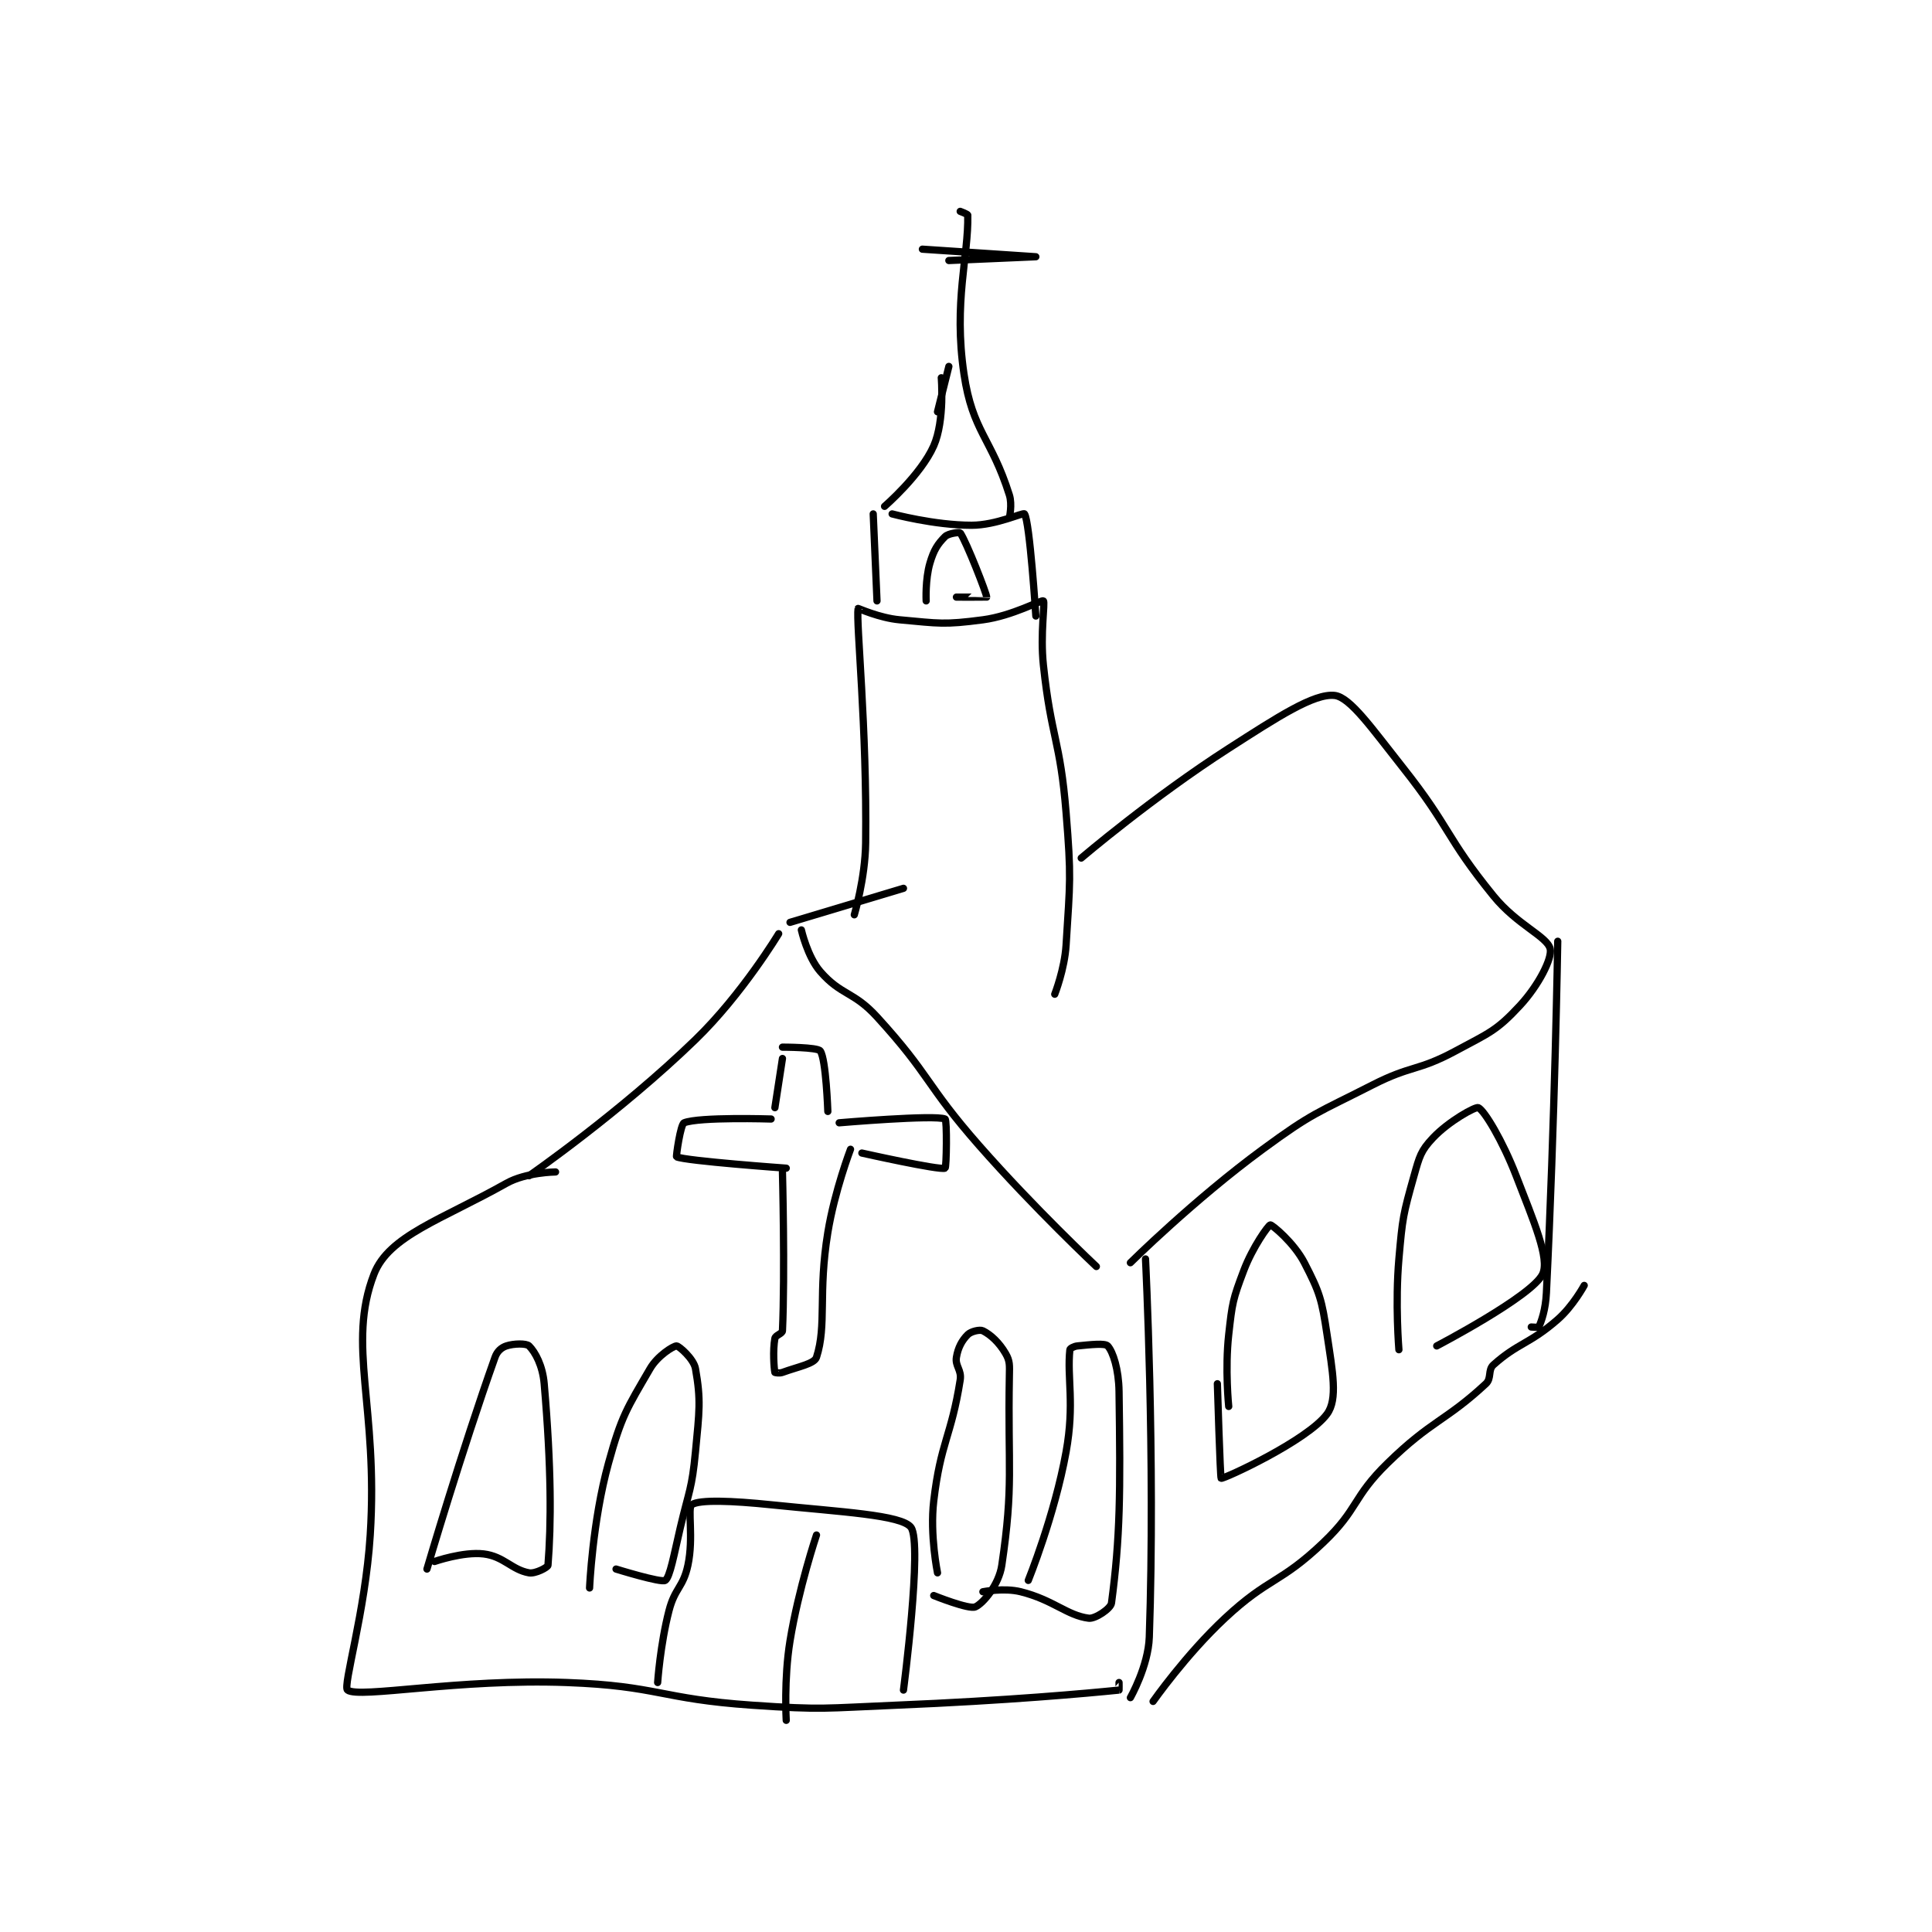 <?xml version="1.0" encoding="utf-8"?>
<!DOCTYPE svg PUBLIC "-//W3C//DTD SVG 1.1//EN" "http://www.w3.org/Graphics/SVG/1.1/DTD/svg11.dtd">
<svg viewBox="0 0 800 800" preserveAspectRatio="xMinYMin meet" xmlns="http://www.w3.org/2000/svg" version="1.1">
<g fill="none" stroke="black" stroke-linecap="round" stroke-linejoin="round" stroke-width="1.915">
<g transform="translate(143.907,87.52) scale(1.566) translate(-163,-30)">
<path id="0" d="M277 221 C277 221 267.365 237.01 255 249 C235.149 268.249 211 285 211 285 "/>
<path id="1" d="M283 220 C283 220 284.6 227.09 288 231 C293.548 237.38 296.763 236.169 303 243 C317.237 258.593 315.757 260.792 330 277 C344.617 293.633 361 309 361 309 "/>
<path id="2" d="M218 284 C218 284 210.199 284.075 205 287 C187.832 296.657 173.932 300.843 170 311 C162.734 329.769 171.17 345.901 169 380 C167.7 400.432 161.665 419.999 163 421 C166.048 423.286 192.429 417.932 221 419 C245.279 419.908 245.592 423.317 270 425 C288.77 426.295 289.076 425.78 308 425 C337.465 423.785 358.622 421.852 367 421 C367.029 420.997 367 419 367 419 "/>
<path id="3" d="M374 307 C374 307 376.639 359.471 375 407 C374.735 414.689 370 423 370 423 "/>
<path id="4" d="M245 419 C245 419 245.675 409.01 248 400 C249.563 393.944 251.733 393.911 253 388 C254.571 380.667 252.834 372.848 254 372 C255.938 370.591 264.745 370.939 275 372 C293.372 373.901 309.621 374.669 312 378 C315.05 382.27 310 421 310 421 "/>
<path id="5" d="M287 380 C287 380 282.272 394.081 280 408 C278.35 418.108 279 429 279 429 "/>
<path id="6" d="M184 389 C184 389 193.201 357.721 202 333 C202.573 331.389 203.689 330.437 205 330 C206.967 329.344 210.295 329.295 211 330 C212.646 331.646 214.585 335.189 215 340 C216.928 362.363 216.87 377.121 216 388 C215.956 388.545 212.655 390.292 211 390 C206.411 389.19 204.336 385.64 199 385 C193.596 384.351 186 387 186 387 "/>
<path id="7" d="M227 394 C227 394 227.745 376.425 232 361 C235.47 348.422 236.84 346.609 243 336 C244.975 332.598 249.149 330 250 330 C250.608 330 254.534 333.389 255 336 C256.488 344.332 256.018 347.31 255 358 C254.057 367.904 253.327 368.111 251 378 C249.34 385.056 248.272 391.177 247 392 C245.923 392.697 234 389 234 389 "/>
<path id="8" d="M319 390 C319 390 316.943 379.983 318 371 C319.837 355.385 322.629 354.016 325 339 C325.418 336.35 323.613 335.321 324 333 C324.431 330.414 325.467 328.533 327 327 C327.852 326.148 330.197 325.599 331 326 C333.064 327.032 335.3 329.085 337 332 C338.178 334.02 338.052 335.072 338 338 C337.563 362.488 339.156 366.611 336 388 C335.245 393.117 331.084 398.074 329 399 C327.305 399.753 318 396 318 396 "/>
<path id="9" d="M343 392 C343 392 349.969 374.807 353 358 C355.301 345.241 353.214 338.338 354 331 C354.035 330.671 355.067 330.093 356 330 C359.553 329.645 363.295 329.231 364 330 C365.418 331.547 366.915 336.212 367 342 C367.396 368.895 367.312 380.66 365 398 C364.803 399.479 360.678 402.21 359 402 C353.241 401.28 349.673 397.168 341 395 C336.609 393.902 331 395 331 395 "/>
<path id="10" d="M278 254 L276 267 "/>
<path id="11" d="M278 251 C278 251 287.291 250.996 288 252 C289.532 254.17 290 268 290 268 "/>
<path id="12" d="M275 270 C275 270 255.998 269.401 252 271 C251.043 271.383 249.837 279.927 250 280 C252.478 281.101 279 283 279 283 "/>
<path id="13" d="M293 271 C293 271 318.293 268.84 321 270 C321.547 270.235 321.384 282.843 321 283 C319.53 283.601 299 279 299 279 "/>
<path id="14" d="M278 284 C278 284 278.694 310.732 278 326 C277.966 326.76 276.151 327.166 276 328 C275.423 331.174 275.762 335.928 276 337 C276.012 337.053 277.191 337.294 278 337 C282.227 335.463 286.439 334.731 287 333 C289.756 324.501 287.372 316.059 290 300 C291.803 288.98 296 278 296 278 "/>
<path id="15" d="M280 218 L310 209 "/>
<path id="16" d="M297 216 C297 216 299.885 206.349 300 197 C300.376 166.565 297.427 138.756 298 135 C298.012 134.919 303.605 137.51 309 138 C319.529 138.957 320.674 139.359 331 138 C338.819 136.971 346.517 132.638 347 133 C347.502 133.377 346.11 141.694 347 150 C349.075 169.369 351.428 169.613 353 189 C354.393 206.184 354.062 207.012 353 224 C352.6 230.401 350 237 350 237 "/>
<path id="17" d="M357 201 C357 201 375.911 184.893 396 172 C408.897 163.723 418.552 157.408 424 158 C428.128 158.449 433.987 166.889 442 177 C454.771 193.116 453.182 195.223 466 211 C472.274 218.722 480.205 221.706 481 225 C481.59 227.443 478.005 234.594 473 240 C466.803 246.692 464.864 247.227 456 252 C445.858 257.461 444.446 255.675 434 261 C419.202 268.544 418.262 268.261 405 278 C386.768 291.389 370 308 370 308 "/>
<path id="18" d="M483 223 C483 223 482.238 270.34 480 316 C479.781 320.46 478.679 323.471 478 325 C477.939 325.137 476 325 476 325 "/>
<path id="19" d="M376 424 C376 424 384.651 411.659 395 402 C406.693 391.087 409.517 392.949 421 382 C430.433 373.006 428.613 370.169 438 361 C449.639 349.631 453.294 349.942 464 340 C465.563 338.549 464.48 336.36 466 335 C472.511 329.174 475.545 329.523 483 323 C487.032 319.472 490 314 490 314 "/>
<path id="20" d="M396 346 C396 346 394.985 336.136 396 327 C396.932 318.612 397.063 317.744 400 310 C402.325 303.871 406.495 298.063 407 298 C407.461 297.942 413.272 302.726 416 308 C420.114 315.954 420.607 317.715 422 327 C423.47 336.798 424.892 344.075 422 348 C416.817 355.034 394.72 365.199 394 365 C393.756 364.933 393 340 393 340 "/>
<path id="21" d="M441 331 C441 331 439.981 318.719 441 307 C441.949 296.088 442.106 295.291 445 285 C446.428 279.924 446.794 278.395 450 275 C454.211 270.542 461.268 266.667 462 267 C463.591 267.723 468.433 275.768 472 285 C476.683 297.121 480.918 306.89 479 311 C476.295 316.797 451 330 451 330 "/>
<path id="22" d="M302 110 L303 133 "/>
<path id="23" d="M307 110 C307 110 318.137 113 328 113 C334.575 113 341.67 109.534 342 110 C343.39 111.963 345 137 345 137 "/>
<path id="24" d="M316 133 C316 133 315.725 127.335 317 123 C318.013 119.556 319.032 117.968 321 116 C321.894 115.106 324.866 114.805 325 115 C326.669 117.428 332.047 131.208 332 132 C331.999 132.023 324 132 324 132 "/>
<path id="25" d="M305 108 C305 108 314.599 99.708 318 92 C320.954 85.304 320 74 320 74 "/>
<path id="26" d="M338 111 C338 111 338.808 107.557 338 105 C333.183 89.748 328.282 88.353 326 73 C323.173 53.98 327.248 41.661 327 31 C326.994 30.734 325 30 325 30 "/>
<path id="27" d="M322 43 C322 43 345 42 345 42 C345 42 315 40 315 40 "/>
<path id="28" d="M322 71 L319 83 "/>
</g>
</g>
</svg>
